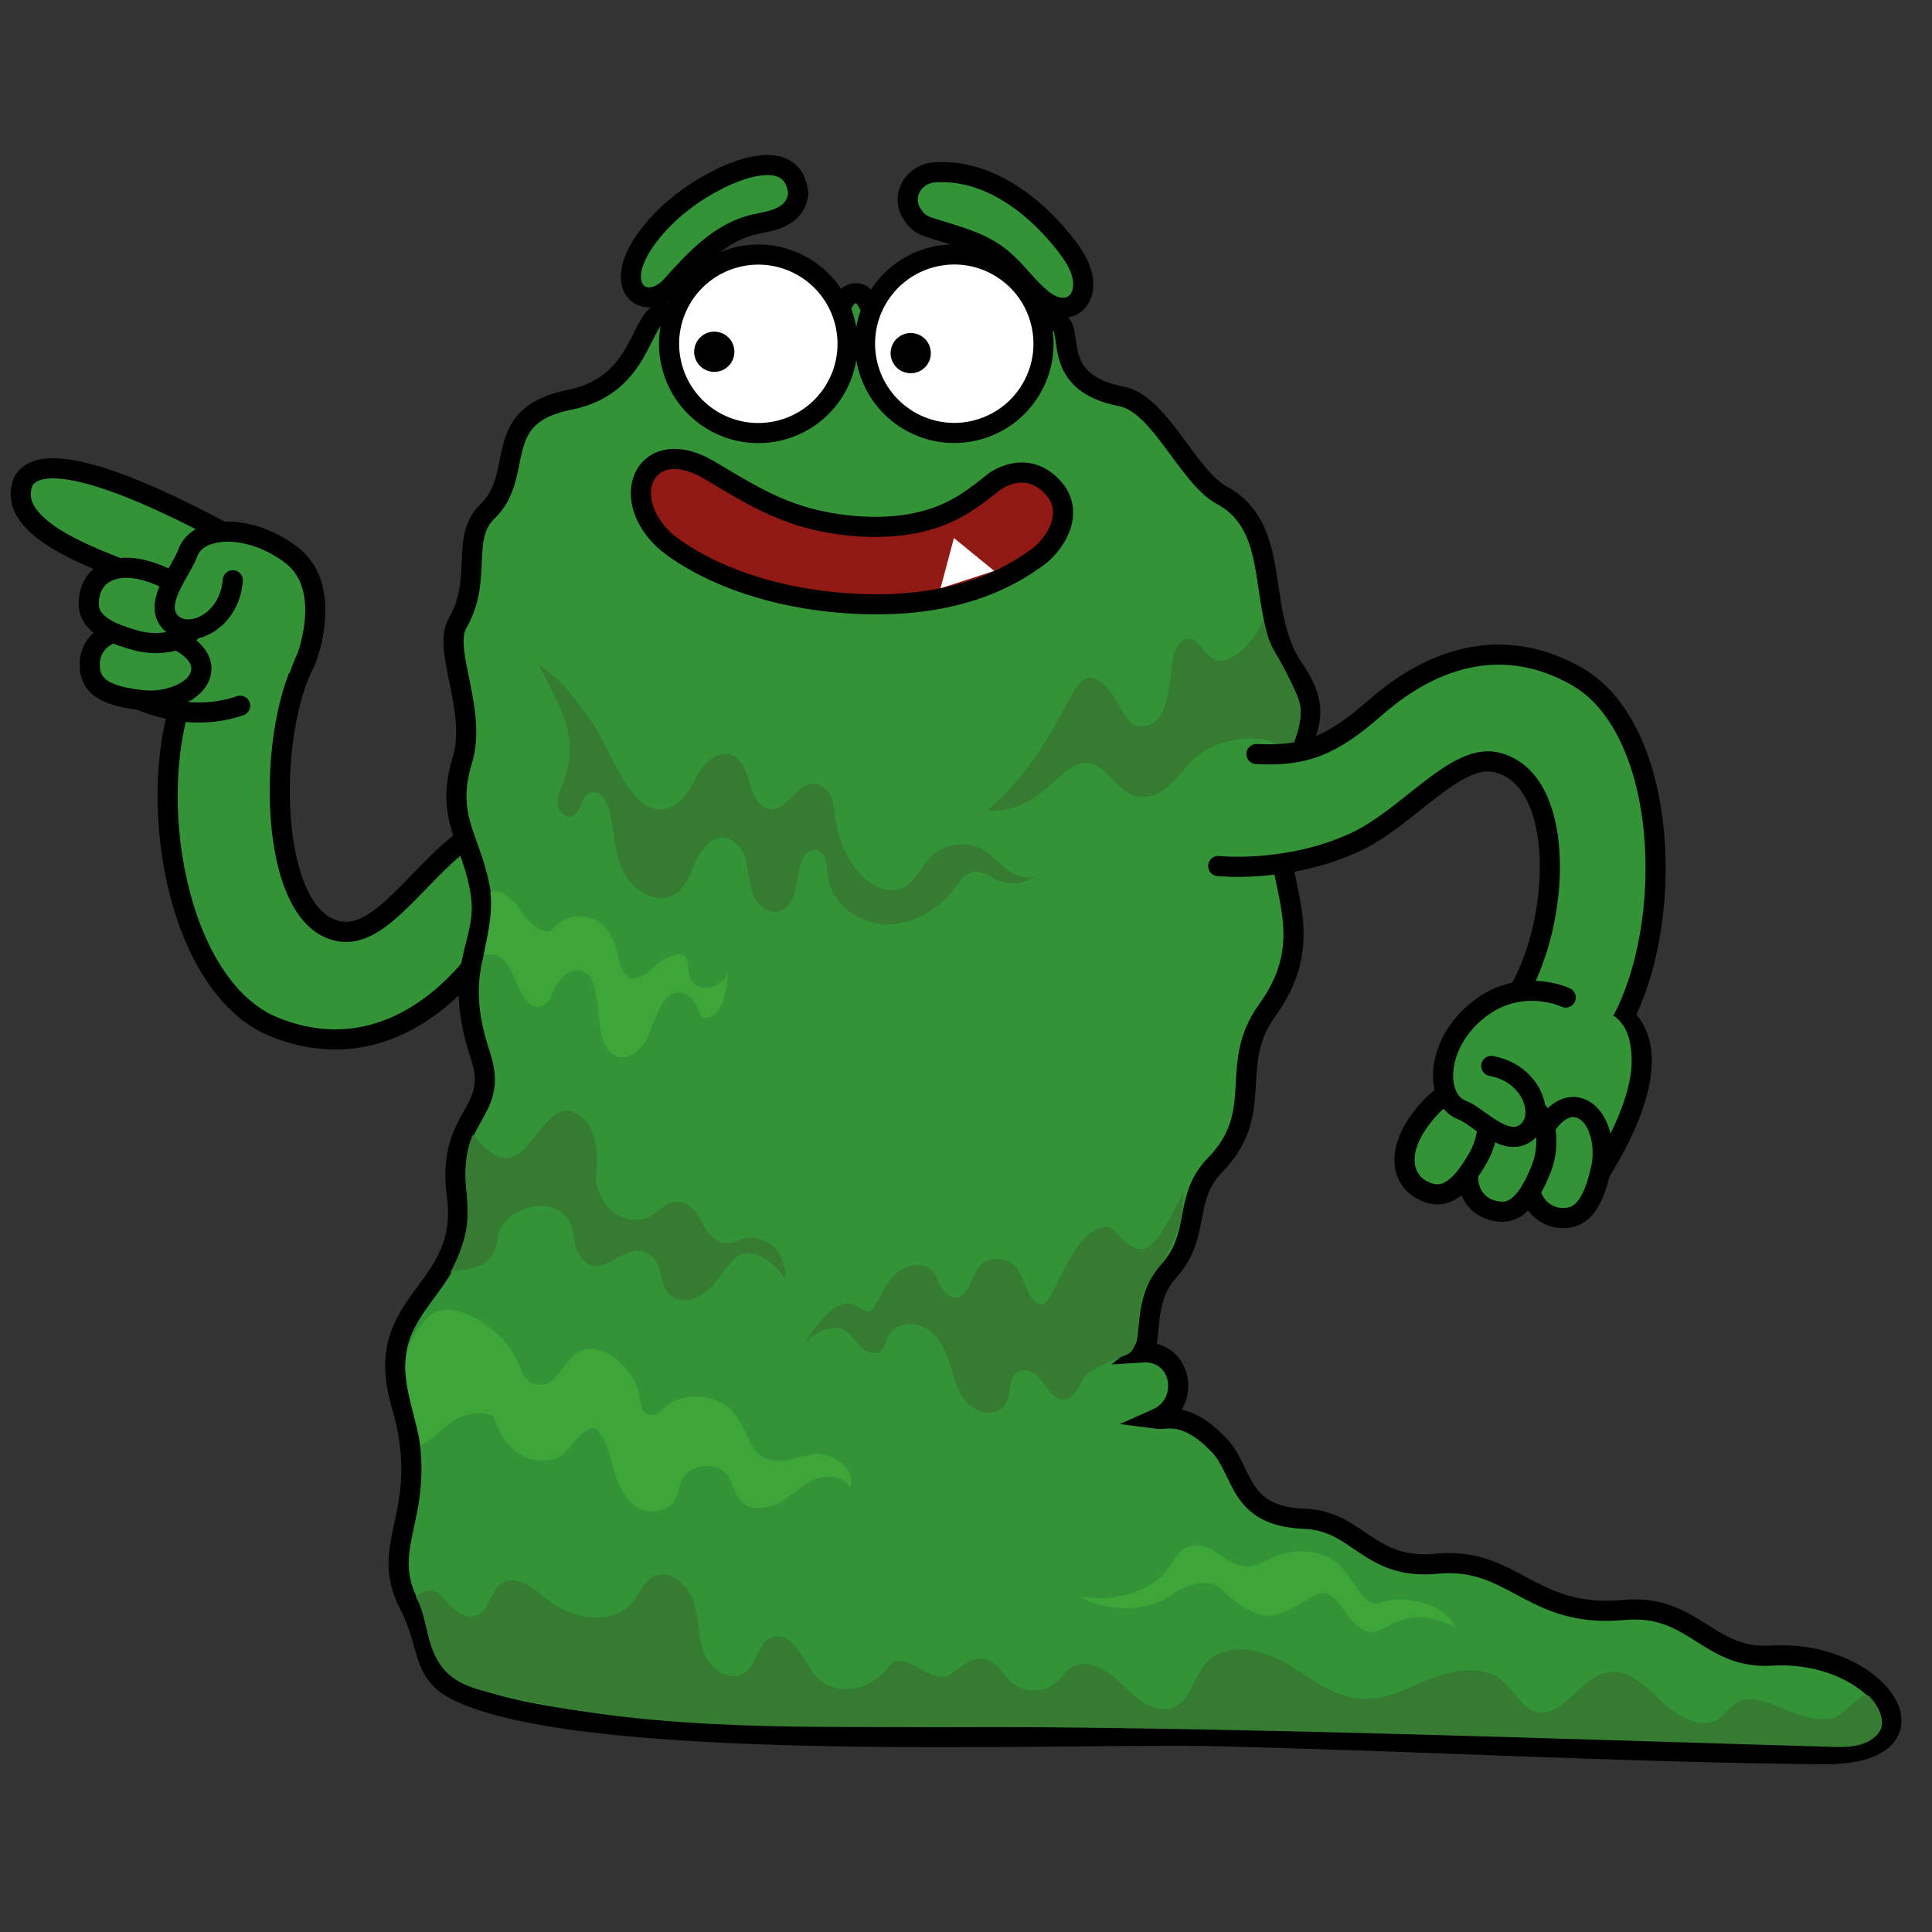 <?xml version="1.0" encoding="utf-8"?>
<!-- Generator: Adobe Illustrator 20.1.0, SVG Export Plug-In . SVG Version: 6.00 Build 0)  -->
<svg version="1.1" id="Layer_1" xmlns="http://www.w3.org/2000/svg" xmlns:xlink="http://www.w3.org/1999/xlink" x="0px" y="0px"
	 viewBox="0 0 288 288" style="enable-background:new 0 0 288 288;" xml:space="preserve">
<rect x="0" y="0" width="288" height="288" fill="#333333" stroke="none"/>
<style type="text/css">
	.st0{fill:#329437;stroke:#000000;stroke-width:3;stroke-linecap:round;stroke-miterlimit:10;}
	.st1{fill:#329437;}
	.st2{fill:#FFFFFF;stroke:#000000;stroke-width:3;stroke-linecap:round;stroke-miterlimit:10;}
	.st3{stroke:#000000;stroke-miterlimit:10;}
	.st4{fill:#357C32;}
	.st5{fill:#3EA639;}
	.st6{fill:#911913;stroke:#000000;stroke-width:3;stroke-linecap:round;stroke-miterlimit:10;}
	.st7{fill:#FFFFFF;}
</style>
<path class="st0" d="M90.2,118.2c0,0-10.3,0.3-19.7,6.1c-7.3,4.6-13.1,15.1-19.3,14.6c-11-0.9-11.5-27.5-6.3-39
	C53,82,32,92,27.8,102.3c-6.5,16-1.6,44.9,13.1,50.8c14.7,5.9,25-3.8,29.1-8.6c5.6-6.4,9.3-8.6,16.7-9.2"/>
<g>
	<path class="st0" d="M18.8,103.3c0,0,8,5,17,1.9"/>
	<path class="st1" d="M43.2,100.3l1.8-5.5l-8.4-13.5L16.1,87l8.8,16.2C24.9,103.3,36.4,102.4,43.2,100.3z"/>
	<path class="st0" d="M21.5,104.4c3.4,0.3,8.1-1.2,8.5-4.4c0.3-2.5-2.6-4.9-7.8-5.9s-8.6,1.2-8.8,4.6
		C13.2,102.1,15.3,103.8,21.5,104.4z"/>
	<path class="st0" d="M21.3,86.1c3.1,1.3,8.1,1.2,9.4-1.8c1-2.3,8.9-1.6,4.2-4.1S7.4,65.1,3.5,71.7C0.4,79.1,15.5,83.7,21.3,86.1z"
		/>
	<path class="st0" d="M20.4,95.5c3.3,0.9,8.1,0.2,9.1-3c0.7-2.4-1.7-5.3-6.7-7.1c-5-1.8-8.6-0.3-9.4,3.1S14.4,93.9,20.4,95.5z"/>
	<path class="st0" d="M45.4,98.9c0,0,4.7-11.1-2-16.2c-6.2-4.7-13.9-4.4-15.4-0.3c-0.9,2.6-4.9,7.1-2.9,10c2.4,3.3,9.1,0.7,9.6-5.9"
		/>
</g>
<path class="st0" d="M271.7,261.5c-30.3-0.3-60.5-2-90.8-2.7c-22.2-0.5-92,2.7-112.2-6.5c-6.1-2.8-4.3-6.4-7.7-13.1
	c-4.9-9.4,3.6-13.7-1.2-30c-4.6-15.6,10.3-16.4,8.3-31c-1.6-12.2,6.5-12,3.5-20.9c-4.4-13.3,1.1-16.4,0.1-23.8
	c-1.1-8.1-5.5-11.3-2.8-20.1c2.3-7.5-3-16.5-0.7-20.5c3.8-6.5,0.4-12.7,4.4-16.6c5.9-5.6,0.2-14.3,12.3-16.7
	c11.1-2.2,10.4-12.7,14.1-13c3.8-0.3,16.7,5,22.6,4.8c3.7-0.1,2.7-7.8,6.1-7.7c3.2,0,1.4,10.8,19.1,13.8c7.9,1.3,5.8-11.9,10.9-9.5
	c2.6,1.2-1.4,9,9.5,11.1c5.7,1.1,9.9,12,14.9,14.7c9.3,5,4.9,17.3,10.7,25.8c6,8.8-0.4,10-1.9,22.6c-1.2,9.2,6.2,17.1-2,28.4
	c-6,8.3,0,15.1-7.8,23.1c-4.8,4.9-2,10.4-6.9,15.8c-4.1,4.5-2.2,10.6-4,12.1c6.1-0.4,7.4,7.6,2.2,9.9c1.5,0.2,4.3-1.3,9.3,3.9
	c3.8,4,2.7,10.6,12.7,11c8.2,0.3,9.5,7.7,19.8,6.7c11.4-1.1,14,8.2,27.8,6.9c10.5-1,12.5,7.4,22.1,6.8
	C280.4,245.8,290.7,261.7,271.7,261.5z"/>
<ellipse transform="matrix(0.974 -0.228 0.228 0.974 -7.95 33.69)" class="st2" cx="142.2" cy="51.3" rx="13.3" ry="13.3"/>
<ellipse transform="matrix(0.974 -0.228 0.228 0.974 -8.716 27.05)" class="st2" cx="113" cy="51.3" rx="13.3" ry="13.3"/>
<ellipse transform="matrix(0.172 -0.985 0.985 0.172 60.61 177.258)" class="st3" cx="135.7" cy="52.6" rx="2.5" ry="2.5"/>
<ellipse transform="matrix(0.172 -0.985 0.985 0.172 36.562 148.23)" class="st3" cx="106.4" cy="52.4" rx="2.5" ry="2.5"/>
<path class="st0" d="M135.9,31.8c-1.7-2.8,0.5-5.9,3.3-6.1c10.5-0.8,18.5,8.9,20.8,12.4c3.8,5.8-0.4,10.2-4.9,6.3
	c-3.6-3.1-4.7-6.4-10.7-8.6C138.4,33.6,137.4,34.2,135.9,31.8z"/>
<path class="st0" d="M119,28.9C119,28.9,119,28.9,119,28.9c-0.5,3.6-4,4-6.3,4.5c-5.3,1.1-9.1,5.3-12.7,9.3c-3.6,3.9-9,0.5-3.8-6.9
	c2.6-3.7,6.5-6.8,10.4-8.8C109.1,25.6,118.3,21.5,119,28.9z"/>
<path class="st4" d="M272.9,256.2c-2.4,0.3-4.7-0.5-6.9-1.4c-2.4-1-5.2-2.3-7.3-0.9c-0.9,0.6-1.5,1.5-2.3,2.2
	c-2.6,1.9-6.3-0.2-8.6-2.4c-2.3-2.2-5-5-8.2-4.4c-4.2,0.8-6.8,7.2-10.9,5.8c-2-0.7-2.9-3-4.5-4.4c-2.8-2.5-7.1-1.9-10.6-0.6
	c-3.5,1.4-6.9,3.4-10.7,3.1c-4.3-0.2-7.7-3.3-11.4-5.4s-9-3.1-11.8,0.2c-1.8,2-2.1,5.3-4.6,6.4c-2.7,1.3-5.6-1.1-7.7-3.2
	c-2.1-2.1-5.3-4.2-7.8-2.6c-0.8,0.6-1.3,1.5-2.1,2.1c-1.7,1.6-4.6,1.7-6.4,0.3c-1.5-1.2-2.4-3.3-4.3-3.7c-1.8-0.4-3.4,1-4.8,2.1
	c-3.1,2.4-7.1-4-9.5-1c-3.8,4.8-9.3,4-11.4,0.8c-1.6-2.4-3.4-6.2-6.1-5.1c-2,0.8-2.1,3.9-3.9,5.2c-2.2,1.6-5.3-0.5-6.2-3
	c-0.9-2.5-0.7-5.3-1.6-7.8c-0.9-2.5-3.8-4.8-6.1-3.4c-1.3,0.8-1.8,2.3-2.7,3.5c-3,3.9-9.3,2.8-13.1-0.3c-1.9-1.6-4.5-3.7-6.6-2.3
	c-1.7,1.1-1.8,4-3.7,4.8c-1.9,0.8-3.7-1.1-5-2.6c-1.3-1.5-2.7-1.5-4.1-0.1c1.9,3.2,1.3,7.5,4.3,10.9c1.8,2,4.5,2.8,7.1,3.4
	c21.1,5.4,43.2,5.1,65,5c45,0,89.6,1.7,134.6,3c2.5,0.1,5.2,0,6.9-1.9c1.3-1.4,0.5-3.8-1.2-5.6C277.5,251.7,275,255.9,272.9,256.2z"
	/>
<path class="st4" d="M160.4,207.4c-0.5,0.7-1.1,1.3-1.8,1.3c-0.6,0-1.2-0.3-1.6-0.7c-0.8-0.7-1.3-1.7-2-2.5c-1.7-1.9-3.9-1.6-4.4,1
	c-0.2,1-0.2,2.1-0.8,3c-0.5,0.6-1.3,1-2.1,1.1c-1.5,0.1-3-0.7-3.9-1.9c-1.1-1.4-1.6-3.3-2.1-5c-0.6-2-1.4-4-3.1-5.3
	c-1.8-1.4-4.8-1.4-6,0.5c-0.5,0.9-0.6,2.1-1.5,2.6c-0.9,0.5-2.1,0-2.9-0.8c-0.7-0.8-1.3-1.8-2.2-2.3c-2-1.2-4.5,0.2-6.1,1.9
	c0.7-1.2,1.6-2.4,2.5-3.5c0.9-1.1,2.3-2.3,3.8-2.5c1.7-0.2,3,2.2,4,0.7c1.6-2.4,2.2-5.2,5.2-6.2c0.8-0.3,1.8-0.3,2.6,0
	c1.6,0.6,1.7,2.3,2.6,3.5c0.4,0.7,1.2,1.2,2,1.1c2.4-0.4,2.1-4.6,4.6-5.5c1.3-0.5,2.9-0.2,4,0.7c1.7,1.5,1.6,5.2,4,5.9
	c1.8,0.5,4.5-11.6,9.8-11.6c1.4,0,2.6,3.3,5.3,3.3c2.6,0,6.1-9.1,6.1-8.4c0,3.5-1,6.9-2.8,9.8c-1.1,1.7-2.5,3.3-3.2,5.2
	c-0.5,1.6-0.7,5.2-1,6.8c-0.5,2.7-1.6,2.2-3.8,3.3c-1.5,0.8-3,1.2-4.1,2.5C161.2,206.2,160.8,206.8,160.4,207.4z"/>
<path class="st4" d="M78.4,171c1.7-2,4.4-6,6.4-5.4c2.8,0.8,4.8,3.1,4,10.6c0.5,1.5,1,3.1,2.3,4.2c1.3,1.2,3.6,1.9,5.4,1.1
	c1.5-0.6,2.4-2.1,4.1-2.3c2.1-0.2,3.4,1.6,4.1,3.1c0.7,1.5,2.2,3.3,4.2,3c0.8-0.1,1.4-0.6,2.2-0.7c2.3-0.5,6.1,1.1,6,6.1
	c-3.1-4.4-6.3-4.4-7.6-3.1c-2.4,2.4-2.8,4.6-5.9,5.9c-0.8,0.4-1.9,0.4-2.8,0.1c-3.1-1.3-1.4-5-4.1-6.7c-3.8-2.2-7,4.7-10.2,0.4
	c-0.7-0.9-0.8-2.1-1-3.1c-0.3-2.6-2.1-5-6.1-4.3c-2.8,0.5-5,2.4-5.2,4.5c-0.5,5.9-6.2,4.4-7.1,5.4c-0.4,0.5,1.3-2,2.2-5.6
	c1.3-5.3-1.2-9.6,1.2-15.1C70.9,169.5,74.8,175.3,78.4,171z"/>
<path class="st4" d="M190.6,115.5c-1.6-2.8,1.2-4.8-2.5-5.3s-7.7,0.7-10.2,3c-2.3,2.2-3.9,5.5-7.5,5.6c-3.1,0.1-4.6-3.4-7-4.7
	c-4.7-2.5-7.5,7.5-16.2,6.7c11.6-10.2,12.2-21.1,15.9-19.7c3.3,1.2,4.2,6.8,6.5,7.1c3.9,0.6,4.4-4,4.9-7.2c0.3-1.7,0.2-5,2.2-5.7
	c2.2-0.8,2.5,3,5.3,3.2c1.8,0.2,5.3-3.2,6.3-6.2c0.3,2.3,1.2,4,2.4,6c0.6,1.1,1.9,3.4,2.8,5.8C194.8,107.1,192.7,111.7,190.6,115.5z
	"/>
<path class="st5" d="M62.7,215.5c1.9-1,2.9-2.3,4.6-3.5s4.3-1.8,6.2-0.9c0.7,1.8,1.5,3.7,3.2,5.1c1.6,1.4,4.4,2.1,6.4,1.1
	c2.2-1.1,2.9-4,5.5-4.5c2.3,2,2.3,5.1,3.4,7.8c0.7,1.8,2.8,6.2,7.3,4.2c2.2-1,1.4-3.3,3-5.1c1.2-1.3,3.9-1.5,5.4-0.5
	c1.8,1.2,1.4,3.8,3.3,5c1.6,1.1,4.1,0.5,5.7-0.5c1.6-1,3-2.4,4.8-3.2c1.9-0.7,4.6-0.4,5.2,1.3c1-2.3-1.7-4.8-4.7-5.1
	c-1.4-0.2-5.5,1.9-7.9,0.7c-2.6-1.3-2.6-4.3-4.9-7c-2.2-2.5-7.1-3-9.7-0.9c-0.8,0.6-1.6,1.6-2.7,1.4c-1.1-0.2-1.3-1.4-1.4-2.4
	c-0.4-4-5.7-9.5-9.8-6.6l-2.9,3.5c-1.4,1.7-4.1,1.2-4.9-0.9c-0.7-1.7-1.5-3.4-2.8-4.8c-2.5-2.8-8.3-6.3-11.2-3.3
	C57.8,202.2,61.4,208.2,62.7,215.5z"/>
<path class="st5" d="M204.2,243.3c-3.2-0.8-3.6-4.2-6.3-5.7c-1.5-0.9-5,2.7-8,3.2c-3.4,0.6-7.4-3.5-7.8-3.9c-1-1.1-3.2-1.1-4.7-0.6
	s-2.7,1.5-4,2.2c-3.6,1.8-8.9,1.6-12.5-0.5c5.3,1,11.1-0.9,13.4-4.4c0.9-1.3,1.6-3,3.7-3.2c3-0.3,4.9,3.1,7.9,3.1
	c1.6,0,2.8-0.9,4.2-1.5c2.6-1.1,6.3-1,8.6,0.5c3,2,4.4,7.5,7.1,6.4c2.8-1.1,9.4-0.3,11.1,3.7C209.5,238.6,206.3,243.8,204.2,243.3z"
	/>
<path class="st5" d="M72.1,142.4c5-1.2,4.2,6.6,7.8,7.7c0.5,0.2,1.8-0.4,2.2-1.5c0.7-2.4,3.4-5.3,5.6-3.3c1.3,1.2,1.6,6.7,1.7,7.4
	c0.2,2,0.9,4.2,2.6,4.8c1.7,0.6,3.5-0.9,4.4-2.6c0.9-1.8,1.4-3.8,2.4-5.5c1.1-1.7,4-2.7,5.5,1.7c0.5,1.4,3.9,1.1,4.2-6.1
	c-1.1,2.8-5.6,3.3-5.9-0.4c0-0.5,0-1.1-0.2-1.6c-0.7-2-4.2,0.4-5,1.2c-1.4,1.3-4.4,3.8-5.4-2.2c-0.3-1.8-1.3-3.4-2.6-4.5
	c-1.1-0.9-4.5-1.8-6.8,0.8c-1.6,1.8-4.3-1.5-4.8-2.3c-1.2-1.7-2.9-3.7-4.7-3C73.5,136.6,72.5,140,72.1,142.4z"/>
<path class="st6" d="M105.6,70c4.3,2.5,8.9,5.6,14.8,7.2s12.9,1.9,18.3,0.2c4-1.2,6.8-3.4,9.4-5.5c0,0,4.5-3.6,8.6,0.5
	c4.1,4.1,0.1,9.2-2.1,10.7c-2.2,1.5-10.2,7.8-27.2,6.9s-26.3-7.6-28.4-9.5C91.9,73.8,96.5,64.7,105.6,70z"/>
<polyline class="st7" points="148.2,85.1 142.2,80.2 140.2,87.7 "/>
<path class="st0" d="M181.6,129.1c0,0,10.3,1.1,20.3-3.5c7.9-3.6,14.9-13.2,21-12c10.8,2.3,9.8,24.2,3.1,34.9
	c-10.3,16.6,9.9,14,15.4,4.4c8.5-15,7.4-44.3-6.4-52.1c-13.8-7.8-25.2,0.5-30,4.7c-6.4,5.6-10.4,7.3-17.7,6.9"/>
<g>
	<path class="st0" d="M237.3,176.6c0,0,12.7-17.6,4.9-25"/>
	<path class="st1" d="M240.7,151.5l-8.4-2.5l-14.9,7.5l3.3,20.9l15-1.5C235.8,176,248.3,157.5,240.7,151.5z"/>
	<path class="st0" d="M238.7,174c0.7-3.3-0.3-8.1-3.5-8.9c-2.4-0.6-5.2,2-6.7,7.1c-1.6,5.1,0.2,8.6,3.6,9.3
		C235.4,182,237.4,180.1,238.7,174z"/>
	<path class="st0" d="M229.8,174.1c1.2-3.1,1.1-8.1-1.9-9.4c-2.3-1-5.4,1.1-7.8,5.9c-2.4,4.7-1.2,8.6,2,9.7S227.5,179.9,229.8,174.1
		z"/>
	<path class="st0" d="M220.5,172.3c1.6-3,2.1-7.9-0.7-9.6c-2.1-1.3-5.5,0.4-8.5,4.8c-3,4.4-2.3,8.3,0.7,9.9
		C215,179,217.5,177.7,220.5,172.3z"/>
	<path class="st0" d="M233.4,148.7c0,0-7.1-3.4-13.6,2.3c-5.9,5.1-5.9,13-1.8,14.5c2.2,0.8,6.1,5.3,9.1,3.6c3.6-2,1.7-9-4.8-10.2"/>
</g>
<path class="st4" d="M100.9,119.8c1.6-1.1,2.3-3.1,3.4-4.8c1.1-1.7,3-3.2,4.9-2.4c1.6,0.7,2.1,2.6,2.6,4.3c0.5,1.7,1.4,3.6,3.1,3.7
	c2.6,0.1,3.9-4,6.5-3.8c1.2,0.1,2.1,1.1,2.6,2.2c0.4,1.1,0.4,2.3,0.6,3.5c0.4,2.6,1.5,5.2,3.2,7.3c1.7,2.1,4.5,3.7,6.9,2.5
	c1.8-0.9,2.6-3.1,4.1-4.6c1.9-2,5.2-2.4,7.6-1.1c1.4,0.8,2.4,2,3.7,3s3,1.6,4.4,0.9c-1.7,1.3-4.1,1.5-6.1,0.6c-1-0.5-2-1.3-3.2-1.2
	c-1.2,0.2-2,1.3-2.7,2.3c-2.4,3.3-6.4,5.7-10.5,5.6c-4.1-0.1-8.2-3.2-8.6-7.3c-0.1-0.8-0.1-1.7-0.4-2.5c-0.3-0.8-1.1-1.5-1.9-1.3
	c-0.4,0.1-0.7,0.3-0.9,0.6c-1.1,1.3-1.2,3.1-1.5,4.8c-0.3,1.7-1.1,3.5-2.8,3.8c-1.6,0.3-3.1-1.1-3.7-2.7s-0.6-3.3-1-4.9
	c-0.4-1.6-1.6-3.2-3.2-3.4c-2-0.2-3.5,1.7-4.3,3.5s-1.4,3.9-3.1,4.9c-2.7,1.7-6.3-0.5-7.7-3.4c-1.4-2.9-1.3-6.2-2.1-9.2
	c-0.4-1.4-1.5-3-2.8-2.5c-1.5,0.5-1.3,3.1-2.8,3.5c-1,0.3-2-0.8-2.1-1.8c-0.1-1.1,0.4-2.1,0.8-3.1c2.8-7.1-0.7-11.7-3.6-17.7
	c3.2,1.8,5.9,5.7,8,8.6C90.9,111.3,94.7,124.1,100.9,119.8z"/>
</svg>
